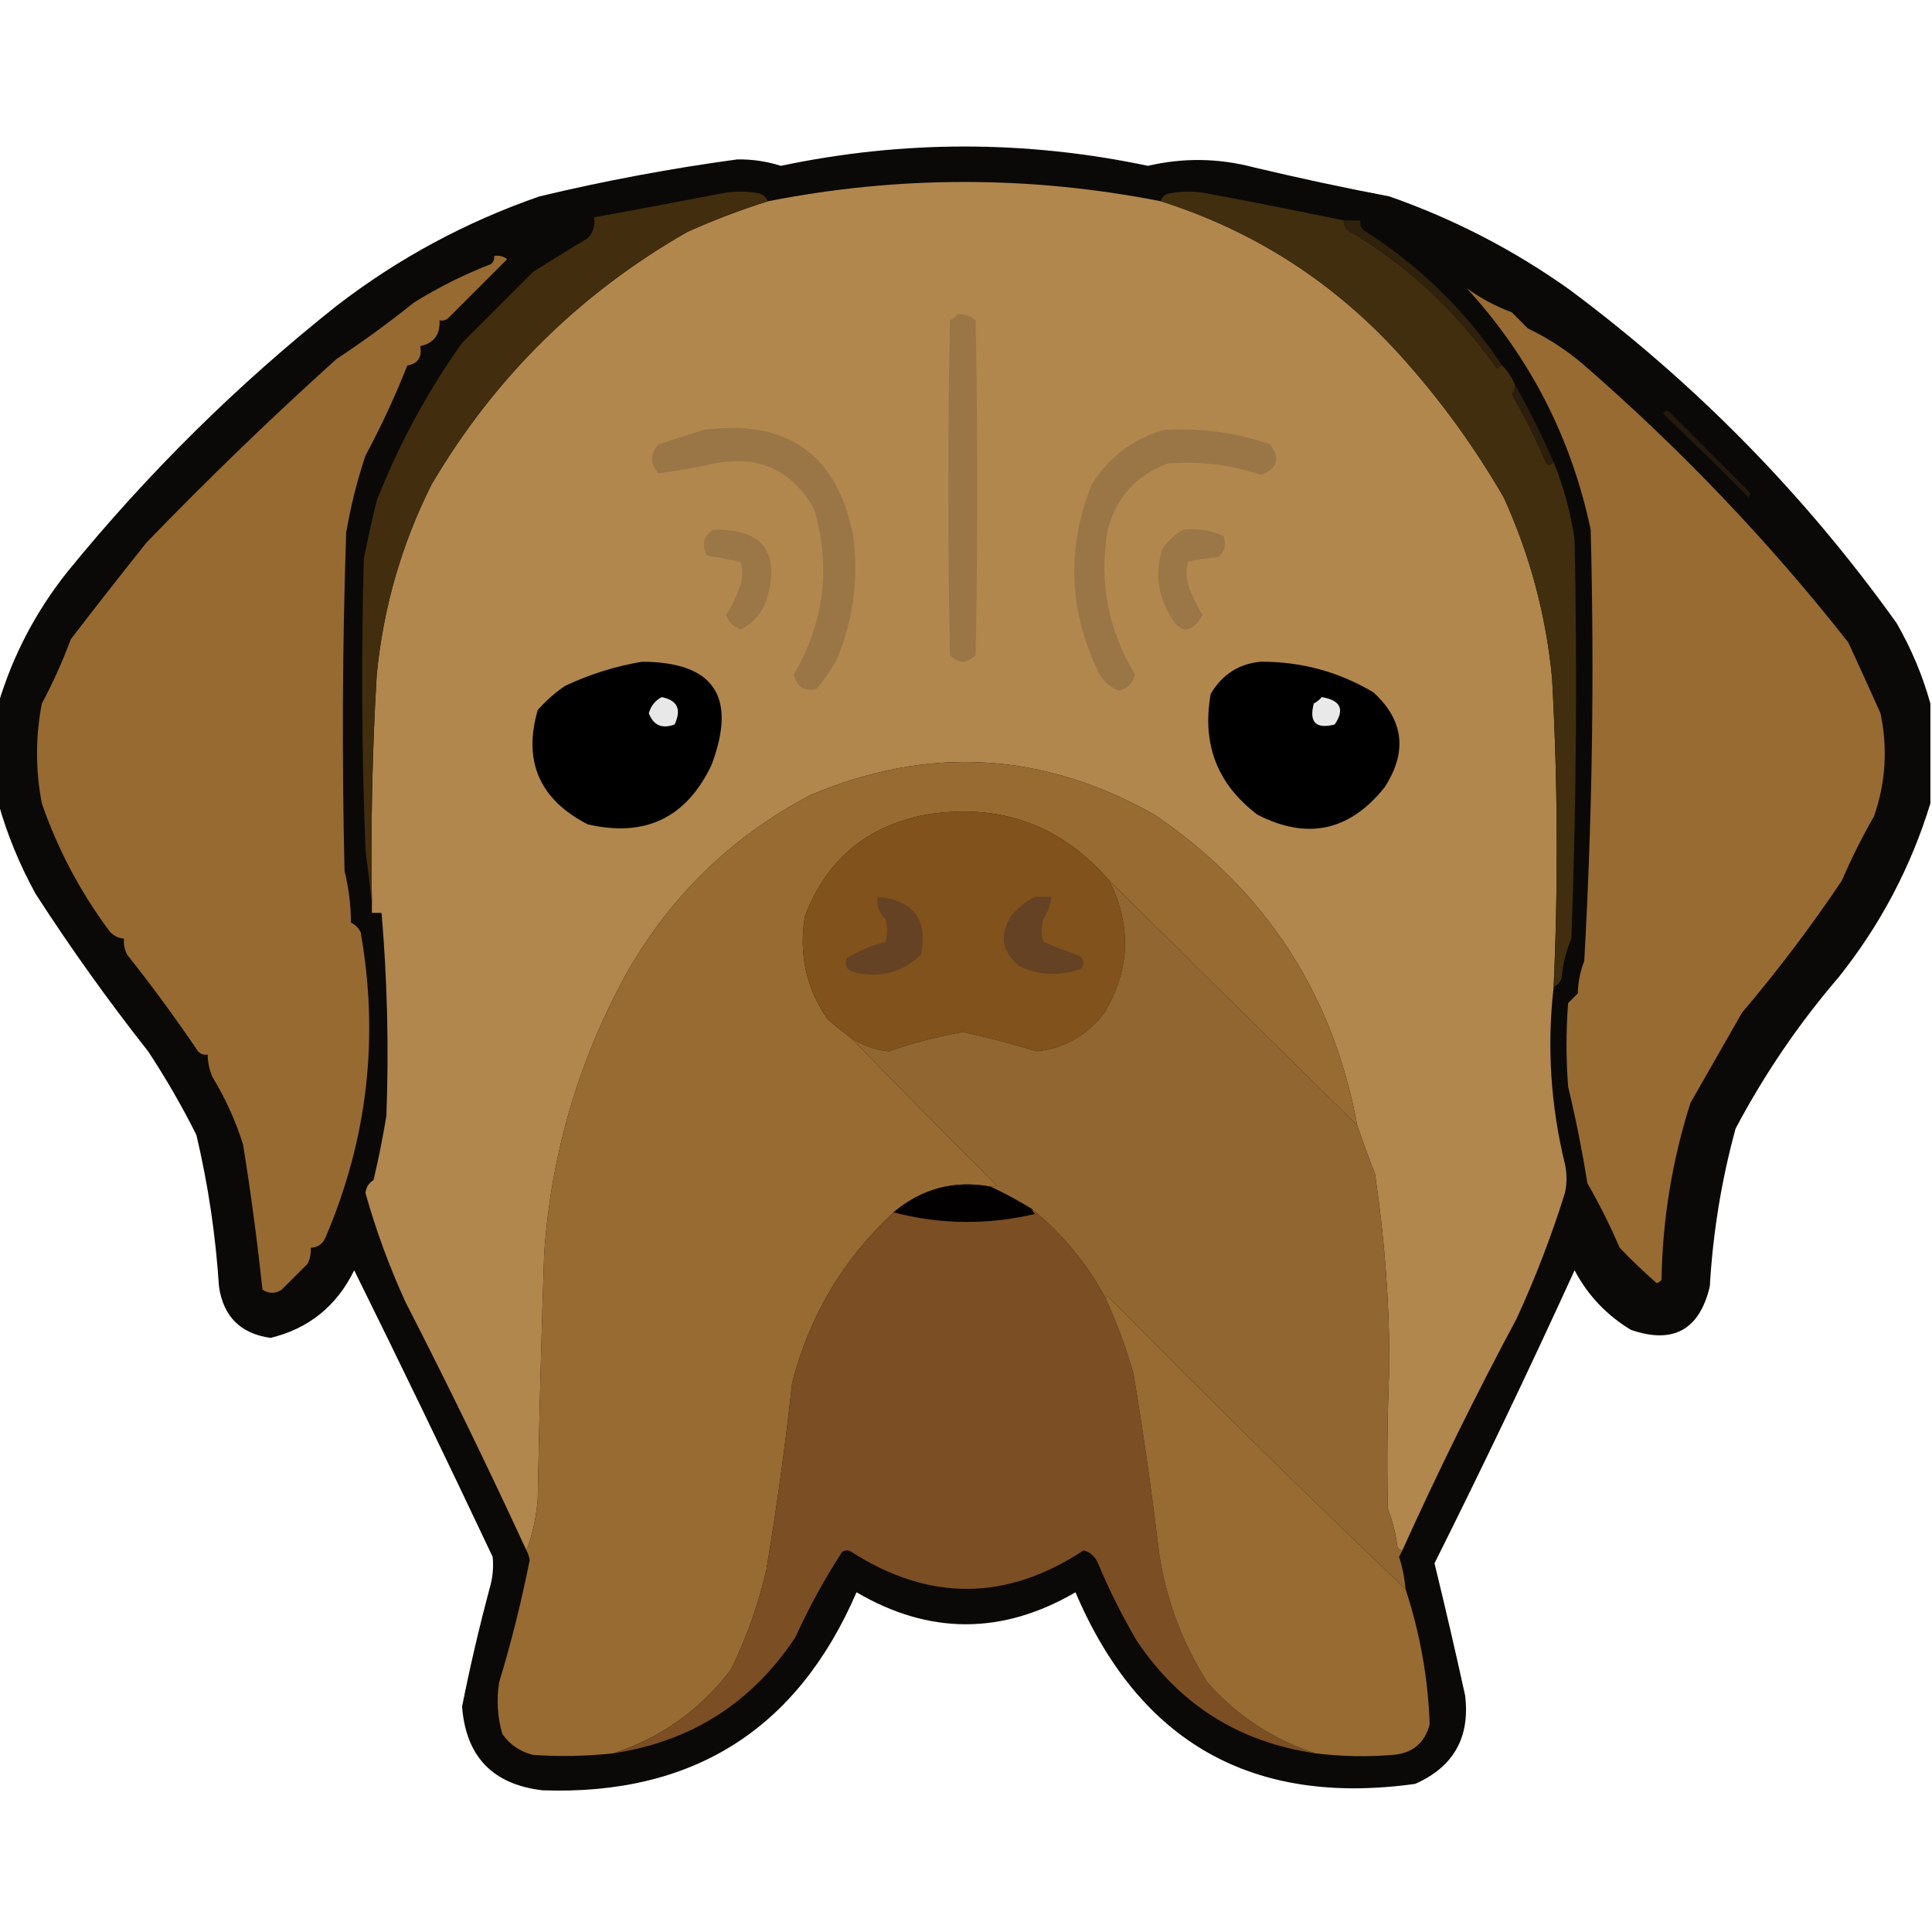 <?xml version="1.0" encoding="UTF-8"?>
<!DOCTYPE svg PUBLIC "-//W3C//DTD SVG 1.1//EN" "http://www.w3.org/Graphics/SVG/1.1/DTD/svg11.dtd">
<svg xmlns="http://www.w3.org/2000/svg" version="1.1" width="600px" height="600px" style="shape-rendering:geometricPrecision; text-rendering:geometricPrecision; image-rendering:optimizeQuality; fill-rule:evenodd; clip-rule:evenodd" xmlns:xlink="http://www.w3.org/1999/xlink">
<g><path style="opacity:0.967" fill="#040201" d="M 599.5,218.5 C 599.5,228.833 599.5,239.167 599.5,249.5C 593.441,269.284 583.941,287.284 571,303.5C 558.602,317.954 547.936,333.62 539,350.5C 534.62,366.531 531.954,382.865 531,399.5C 527.784,413.024 519.618,417.524 506.5,413C 498.95,408.45 493.116,402.283 489,394.5C 475.011,425.143 460.511,455.477 445.5,485.5C 448.823,499.126 451.99,512.792 455,526.5C 456.605,539.546 451.438,548.712 439.5,554C 389.045,561.028 353.878,541.194 334,494.5C 311.271,507.742 288.604,507.742 266,494.5C 247.603,537.126 215.103,557.626 168.5,556C 153.023,554.19 144.69,545.523 143.5,530C 145.939,517.746 148.772,505.579 152,493.5C 152.997,490.199 153.33,486.866 153,483.5C 138.923,453.68 124.59,424.014 110,394.5C 104.557,405.621 95.89,412.621 84,415.5C 74.667,414.167 69.333,408.833 68,399.5C 66.977,383.62 64.644,367.954 61,352.5C 56.505,343.507 51.505,334.84 46,326.5C 33.557,310.723 21.891,294.39 11,277.5C 6.063,268.498 2.23,259.165 -0.5,249.5C -0.5,239.167 -0.5,228.833 -0.5,218.5C 4.003,203.496 11.17,189.829 21,177.5C 45.869,146.964 73.703,119.464 104.5,95C 123.585,80.288 144.585,68.955 167.5,61C 187.816,56.137 208.316,52.303 229,49.5C 233.611,49.441 238.111,50.107 242.5,51.5C 280.5,43.5 318.5,43.5 356.5,51.5C 367.509,48.932 378.509,49.099 389.5,52C 403.437,55.318 417.437,58.318 431.5,61C 451.58,68.039 470.247,77.706 487.5,90C 526.747,119.247 560.581,153.747 589,193.5C 593.601,201.498 597.101,209.831 599.5,218.5 Z"/></g>
<g><path style="opacity:1" fill="#b1874e" d="M 360.5,62.5 C 389.596,71.74 414.43,87.74 435,110.5C 447.214,124.046 457.881,138.713 467,154.5C 475.118,172.303 480.118,190.97 482,210.5C 483.764,242.485 483.931,274.485 482.5,306.5C 480.387,324.942 481.554,343.275 486,361.5C 486.667,364.5 486.667,367.5 486,370.5C 481.845,383.813 476.845,396.813 471,409.5C 458.34,433.153 446.507,457.153 435.5,481.5C 434.883,481.389 434.383,481.056 434,480.5C 433.474,476.338 432.474,472.338 431,468.5C 430.686,453.667 430.853,438.834 431.5,424C 431.472,404.052 429.972,384.219 427,364.5C 425.056,359.499 423.223,354.499 421.5,349.5C 413.956,308.587 392.956,276.42 358.5,253C 323.856,233.418 288.189,231.418 251.5,247C 227.435,259.731 208.602,277.898 195,301.5C 179.787,328.898 171.12,358.231 169,389.5C 168.126,414.828 167.459,440.161 167,465.5C 166.568,471.13 165.402,476.463 163.5,481.5C 151.558,455.615 139.058,429.948 126,404.5C 120.941,393.49 116.775,382.157 113.5,370.5C 113.696,368.714 114.529,367.381 116,366.5C 117.571,359.871 118.905,353.204 120,346.5C 120.784,325.46 120.284,304.46 118.5,283.5C 117.5,283.5 116.5,283.5 115.5,283.5C 115.5,282.5 115.5,281.5 115.5,280.5C 115.11,256.806 115.61,233.14 117,209.5C 119.026,188.758 124.693,169.091 134,150.5C 153.549,117.284 180.049,91.117 213.5,72C 221.749,68.311 230.082,65.144 238.5,62.5C 279.147,54.515 319.813,54.515 360.5,62.5 Z"/></g>
<g><path style="opacity:1" fill="#422e0e" d="M 238.5,62.5 C 230.082,65.144 221.749,68.311 213.5,72C 180.049,91.117 153.549,117.284 134,150.5C 124.693,169.091 119.026,188.758 117,209.5C 115.61,233.14 115.11,256.806 115.5,280.5C 114.833,274.986 114.167,269.319 113.5,263.5C 112.333,233.506 112.167,203.506 113,173.5C 114.189,167.475 115.522,161.475 117,155.5C 123.868,138.023 132.702,121.69 143.5,106.5C 150.833,99.167 158.167,91.833 165.5,84.5C 171.135,80.905 176.802,77.405 182.5,74C 184.229,72.211 184.896,70.044 184.5,67.5C 197.826,65.068 211.159,62.568 224.5,60C 228.167,59.333 231.833,59.333 235.5,60C 236.942,60.377 237.942,61.21 238.5,62.5 Z"/></g>
<g><path style="opacity:1" fill="#412e0e" d="M 417.5,68.5 C 417.281,69.675 417.614,70.675 418.5,71.5C 436.339,81.779 451.839,96.113 465,114.5C 465.383,113.944 465.883,113.611 466.5,113.5C 468.192,115.205 469.525,117.205 470.5,119.5C 470.461,120.583 470.127,121.583 469.5,122.5C 473.473,129.246 476.973,136.246 480,143.5C 480.77,144.598 481.603,144.598 482.5,143.5C 485.563,151.071 487.73,159.071 489,167.5C 489.856,208.845 489.523,250.179 488,291.5C 486.374,295.335 485.374,299.335 485,303.5C 484.623,304.942 483.79,305.942 482.5,306.5C 483.931,274.485 483.764,242.485 482,210.5C 480.118,190.97 475.118,172.303 467,154.5C 457.881,138.713 447.214,124.046 435,110.5C 414.43,87.74 389.596,71.74 360.5,62.5C 360.881,61.069 361.881,60.236 363.5,60C 367.167,59.333 370.833,59.333 374.5,60C 389.011,62.719 403.344,65.552 417.5,68.5 Z"/></g>
<g><path style="opacity:1" fill="#30210d" d="M 417.5,68.5 C 419.167,68.5 420.833,68.5 422.5,68.5C 422.281,69.675 422.614,70.675 423.5,71.5C 440.81,82.477 455.143,96.477 466.5,113.5C 465.883,113.611 465.383,113.944 465,114.5C 451.839,96.113 436.339,81.779 418.5,71.5C 417.614,70.675 417.281,69.675 417.5,68.5 Z"/></g>
<g><path style="opacity:1" fill="#976a32" d="M 153.5,79.5 C 154.978,79.238 156.311,79.571 157.5,80.5C 151.5,86.5 145.5,92.5 139.5,98.5C 138.675,99.386 137.675,99.719 136.5,99.5C 136.742,103.917 134.742,106.583 130.5,107.5C 131.113,110.969 129.779,112.969 126.5,113.5C 122.737,123.03 118.404,132.363 113.5,141.5C 110.873,149.341 108.873,157.341 107.5,165.5C 106.333,200.495 106.167,235.495 107,270.5C 108.283,275.657 108.95,280.99 109,286.5C 110.333,287.167 111.333,288.167 112,289.5C 117.798,322.281 114.132,353.948 101,384.5C 100.092,386.439 98.592,387.439 96.5,387.5C 96.643,389.262 96.309,390.929 95.5,392.5C 92.833,395.167 90.167,397.833 87.5,400.5C 85.5,401.833 83.5,401.833 81.5,400.5C 79.906,385.44 77.906,370.44 75.5,355.5C 73.219,348.183 70.053,341.183 66,334.5C 65.023,332.26 64.523,329.927 64.5,327.5C 63.325,327.719 62.325,327.386 61.5,326.5C 54.561,316.225 47.228,306.225 39.5,296.5C 38.691,294.929 38.357,293.262 38.5,291.5C 36.394,291.321 34.728,290.321 33.5,288.5C 24.677,276.521 17.844,263.521 13,249.5C 11,239.167 11,228.833 13,218.5C 16.443,212.049 19.443,205.383 22,198.5C 29.746,188.42 37.579,178.42 45.5,168.5C 64.61,148.72 84.276,129.72 104.5,111.5C 112.748,106.056 120.748,100.222 128.5,94C 136.14,89.234 144.14,85.234 152.5,82C 153.252,81.329 153.586,80.496 153.5,79.5 Z"/></g>
<g><path style="opacity:1" fill="#986b32" d="M 455.5,89.5 C 459.795,92.613 464.462,95.113 469.5,97C 471.167,98.667 472.833,100.333 474.5,102C 480.63,104.934 486.296,108.601 491.5,113C 521.859,139.353 549.359,168.186 574,199.5C 577.398,206.869 580.731,214.202 584,221.5C 586.292,232.364 585.626,243.031 582,253.5C 578.289,259.956 574.956,266.623 572,273.5C 562.463,287.712 552.13,301.379 541,314.5C 535.667,323.833 530.333,333.167 525,342.5C 519.301,360.36 516.301,378.693 516,397.5C 515.586,397.957 515.086,398.291 514.5,398.5C 510.515,395.016 506.682,391.349 503,387.5C 500.044,380.623 496.711,373.956 493,367.5C 491.363,357.339 489.363,347.339 487,337.5C 486.333,328.833 486.333,320.167 487,311.5C 488,310.5 489,309.5 490,308.5C 490.089,304.972 490.756,301.638 492,298.5C 494.505,253.991 495.172,209.325 494,164.5C 488.01,136.004 475.177,111.004 455.5,89.5 Z"/></g>
<g><path style="opacity:1" fill="#9a7646" d="M 297.5,97.5 C 299.582,97.472 301.416,98.139 303,99.5C 303.667,134.167 303.667,168.833 303,203.5C 300.333,206.167 297.667,206.167 295,203.5C 294.333,168.833 294.333,134.167 295,99.5C 295.995,98.934 296.828,98.267 297.5,97.5 Z"/></g>
<g><path style="opacity:1" fill="#2c1e0c" d="M 470.5,119.5 C 474.867,127.233 478.867,135.233 482.5,143.5C 481.603,144.598 480.77,144.598 480,143.5C 476.973,136.246 473.473,129.246 469.5,122.5C 470.127,121.583 470.461,120.583 470.5,119.5 Z"/></g>
<g><path style="opacity:1" fill="#24190c" d="M 516.5,128.5 C 516.897,127.475 517.563,127.308 518.5,128C 526.667,136.167 534.833,144.333 543,152.5C 543.667,153.167 543.667,153.833 543,154.5C 534.298,145.631 525.465,136.964 516.5,128.5 Z"/></g>
<g><path style="opacity:1" fill="#9a7646" d="M 218.5,133.5 C 244.558,130.103 260.058,141.103 265,166.5C 266.712,179.629 265.045,192.296 260,204.5C 258.224,207.941 256.057,211.108 253.5,214C 249.771,214.783 247.437,213.283 246.5,209.5C 255.88,193.472 258.047,176.472 253,158.5C 246.218,146.001 235.718,141.168 221.5,144C 215.792,145.277 210.125,146.277 204.5,147C 201.833,144 201.833,141 204.5,138C 209.286,136.478 213.952,134.978 218.5,133.5 Z"/></g>
<g><path style="opacity:1" fill="#9a7646" d="M 361.5,133.5 C 372.8,132.828 383.8,134.328 394.5,138C 397.699,142.507 396.699,145.674 391.5,147.5C 382.085,144.281 372.418,143.115 362.5,144C 352.897,147.609 346.73,154.442 344,164.5C 341.265,180.559 344.099,195.559 352.5,209.5C 351.833,212.167 350.167,213.833 347.5,214.5C 344.559,213.394 342.392,211.394 341,208.5C 331.879,189.42 331.212,170.087 339,150.5C 344.365,141.964 351.865,136.297 361.5,133.5 Z"/></g>
<g><path style="opacity:1" fill="#9b7646" d="M 221.5,164.5 C 236.995,164.175 242.495,171.509 238,186.5C 236.462,190.625 233.796,193.625 230,195.5C 227.833,194.667 226.333,193.167 225.5,191C 227.393,188.046 228.893,184.879 230,181.5C 230.667,179.167 230.667,176.833 230,174.5C 226.534,173.798 223.034,173.131 219.5,172.5C 217.836,169.09 218.503,166.423 221.5,164.5 Z"/></g>
<g><path style="opacity:1" fill="#9b7646" d="M 367.5,164.5 C 371.911,164.021 376.078,164.688 380,166.5C 380.896,169.025 380.396,171.192 378.5,173C 375.242,173.212 372.076,173.712 369,174.5C 368.333,176.833 368.333,179.167 369,181.5C 370.107,184.879 371.607,188.046 373.5,191C 369.852,197.058 366.352,196.892 363,190.5C 359.425,184.086 358.759,177.419 361,170.5C 362.737,167.926 364.904,165.926 367.5,164.5 Z"/></g>
<g><path style="opacity:1" fill="#010000" d="M 199.5,205.5 C 221.765,205.652 228.932,216.319 221,237.5C 213.202,253.982 200.369,260.148 182.5,256C 167.568,248.312 162.401,236.479 167,220.5C 169.537,217.628 172.37,215.128 175.5,213C 183.273,209.351 191.273,206.851 199.5,205.5 Z"/></g>
<g><path style="opacity:1" fill="#010000" d="M 391.5,205.5 C 404.084,205.447 415.751,208.614 426.5,215C 435.981,223.65 437.148,233.483 430,244.5C 419.14,258.121 405.974,260.954 390.5,253C 378.036,243.554 373.202,231.054 376,215.5C 379.536,209.491 384.703,206.157 391.5,205.5 Z"/></g>
<g><path style="opacity:1" fill="#e8e8e8" d="M 205.5,216.5 C 210.383,217.466 211.717,220.299 209.5,225C 205.57,226.421 202.903,225.254 201.5,221.5C 202.16,219.185 203.493,217.519 205.5,216.5 Z"/></g>
<g><path style="opacity:1" fill="#e9e9e9" d="M 410.5,216.5 C 416.348,217.463 417.681,220.297 414.5,225C 408.664,226.494 406.498,224.327 408,218.5C 408.995,217.934 409.828,217.267 410.5,216.5 Z"/></g>
<g><path style="opacity:1" fill="#986b32" d="M 421.5,349.5 C 395.833,324.167 370.167,298.833 344.5,273.5C 329.519,256.151 310.519,249.318 287.5,253C 269.095,256.6 256.595,267.1 250,284.5C 247.994,296.142 250.328,306.808 257,316.5C 259.439,318.629 261.939,320.629 264.5,322.5C 279.223,337.724 294.223,352.891 309.5,368C 308.906,368.464 308.239,368.631 307.5,368.5C 296.242,366.481 286.242,369.148 277.5,376.5C 261.873,390.996 251.373,408.662 246,429.5C 243.893,448.913 241.227,468.246 238,487.5C 235.523,498.266 231.856,508.599 227,518.5C 217.488,530.996 205.321,539.663 190.5,544.5C 182.182,545.407 173.849,545.573 165.5,545C 161.483,543.969 158.317,541.802 156,538.5C 154.494,533.254 154.161,527.921 155,522.5C 158.793,509.996 161.959,497.33 164.5,484.5C 164.315,483.416 163.982,482.416 163.5,481.5C 165.402,476.463 166.568,471.13 167,465.5C 167.459,440.161 168.126,414.828 169,389.5C 171.12,358.231 179.787,328.898 195,301.5C 208.602,277.898 227.435,259.731 251.5,247C 288.189,231.418 323.856,233.418 358.5,253C 392.956,276.42 413.956,308.587 421.5,349.5 Z"/></g>
<g><path style="opacity:1" fill="#81521c" d="M 344.5,273.5 C 351.467,287.481 350.967,301.147 343,314.5C 337.685,321.489 330.685,325.489 322,326.5C 314.398,324.183 306.731,322.183 299,320.5C 291.182,321.908 283.515,323.908 276,326.5C 271.833,326.056 267.999,324.722 264.5,322.5C 261.939,320.629 259.439,318.629 257,316.5C 250.328,306.808 247.994,296.142 250,284.5C 256.595,267.1 269.095,256.6 287.5,253C 310.519,249.318 329.519,256.151 344.5,273.5 Z"/></g>
<g><path style="opacity:1" fill="#916630" d="M 344.5,273.5 C 370.167,298.833 395.833,324.167 421.5,349.5C 423.223,354.499 425.056,359.499 427,364.5C 429.972,384.219 431.472,404.052 431.5,424C 430.853,438.834 430.686,453.667 431,468.5C 432.474,472.338 433.474,476.338 434,480.5C 434.383,481.056 434.883,481.389 435.5,481.5C 435.196,482.15 434.863,482.817 434.5,483.5C 435.551,486.757 436.218,490.09 436.5,493.5C 405.251,463.752 374.417,433.419 344,402.5C 343.601,402.728 343.435,403.062 343.5,403.5C 337.727,392.625 330.06,383.291 320.5,375.5C 316.26,372.882 311.926,370.548 307.5,368.5C 308.239,368.631 308.906,368.464 309.5,368C 294.223,352.891 279.223,337.724 264.5,322.5C 267.999,324.722 271.833,326.056 276,326.5C 283.515,323.908 291.182,321.908 299,320.5C 306.731,322.183 314.398,324.183 322,326.5C 330.685,325.489 337.685,321.489 343,314.5C 350.967,301.147 351.467,287.481 344.5,273.5 Z"/></g>
<g><path style="opacity:1" fill="#654223" d="M 272.5,278.5 C 283.79,279.603 288.29,285.603 286,296.5C 280.251,301.981 273.418,303.814 265.5,302C 262.968,301.388 262.135,299.888 263,297.5C 266.768,295.245 270.768,293.578 275,292.5C 275.667,290.167 275.667,287.833 275,285.5C 273.097,283.559 272.264,281.226 272.5,278.5 Z"/></g>
<g><path style="opacity:1" fill="#644223" d="M 321.5,278.5 C 323.167,278.5 324.833,278.5 326.5,278.5C 326.245,281.016 325.411,283.35 324,285.5C 323.333,287.833 323.333,290.167 324,292.5C 327.778,294.073 331.611,295.573 335.5,297C 336.833,298.333 336.833,299.667 335.5,301C 328.995,303.263 322.662,302.929 316.5,300C 311.144,295.553 310.31,290.386 314,284.5C 316.114,281.879 318.614,279.879 321.5,278.5 Z"/></g>
<g><path style="opacity:1" fill="#020000" d="M 307.5,368.5 C 311.926,370.548 316.26,372.882 320.5,375.5C 320.611,376.117 320.944,376.617 321.5,377C 306.627,380.482 291.96,380.315 277.5,376.5C 286.242,369.148 296.242,366.481 307.5,368.5 Z"/></g>
<g><path style="opacity:1" fill="#7b4e24" d="M 320.5,375.5 C 330.06,383.291 337.727,392.625 343.5,403.5C 346.889,410.947 349.722,418.614 352,426.5C 355.1,445.103 357.767,463.769 360,482.5C 362.211,496.915 367.211,510.248 375,522.5C 384.22,532.903 395.387,540.236 408.5,544.5C 384.799,541.067 366.299,529.4 353,509.5C 348.473,501.779 344.473,493.779 341,485.5C 340.128,483.387 338.628,482.054 336.5,481.5C 312.621,497.252 288.621,497.419 264.5,482C 263.5,481.333 262.5,481.333 261.5,482C 256.017,490.464 251.184,499.298 247,508.5C 233.488,528.844 214.655,540.844 190.5,544.5C 205.321,539.663 217.488,530.996 227,518.5C 231.856,508.599 235.523,498.266 238,487.5C 241.227,468.246 243.893,448.913 246,429.5C 251.373,408.662 261.873,390.996 277.5,376.5C 291.96,380.315 306.627,380.482 321.5,377C 320.944,376.617 320.611,376.117 320.5,375.5 Z"/></g>
<g><path style="opacity:1" fill="#986b32" d="M 436.5,493.5 C 441.003,507.18 443.503,521.18 444,535.5C 442.482,541.357 438.648,544.524 432.5,545C 424.477,545.657 416.477,545.49 408.5,544.5C 395.387,540.236 384.22,532.903 375,522.5C 367.211,510.248 362.211,496.915 360,482.5C 357.767,463.769 355.1,445.103 352,426.5C 349.722,418.614 346.889,410.947 343.5,403.5C 343.435,403.062 343.601,402.728 344,402.5C 374.417,433.419 405.251,463.752 436.5,493.5 Z"/></g>
</svg>
